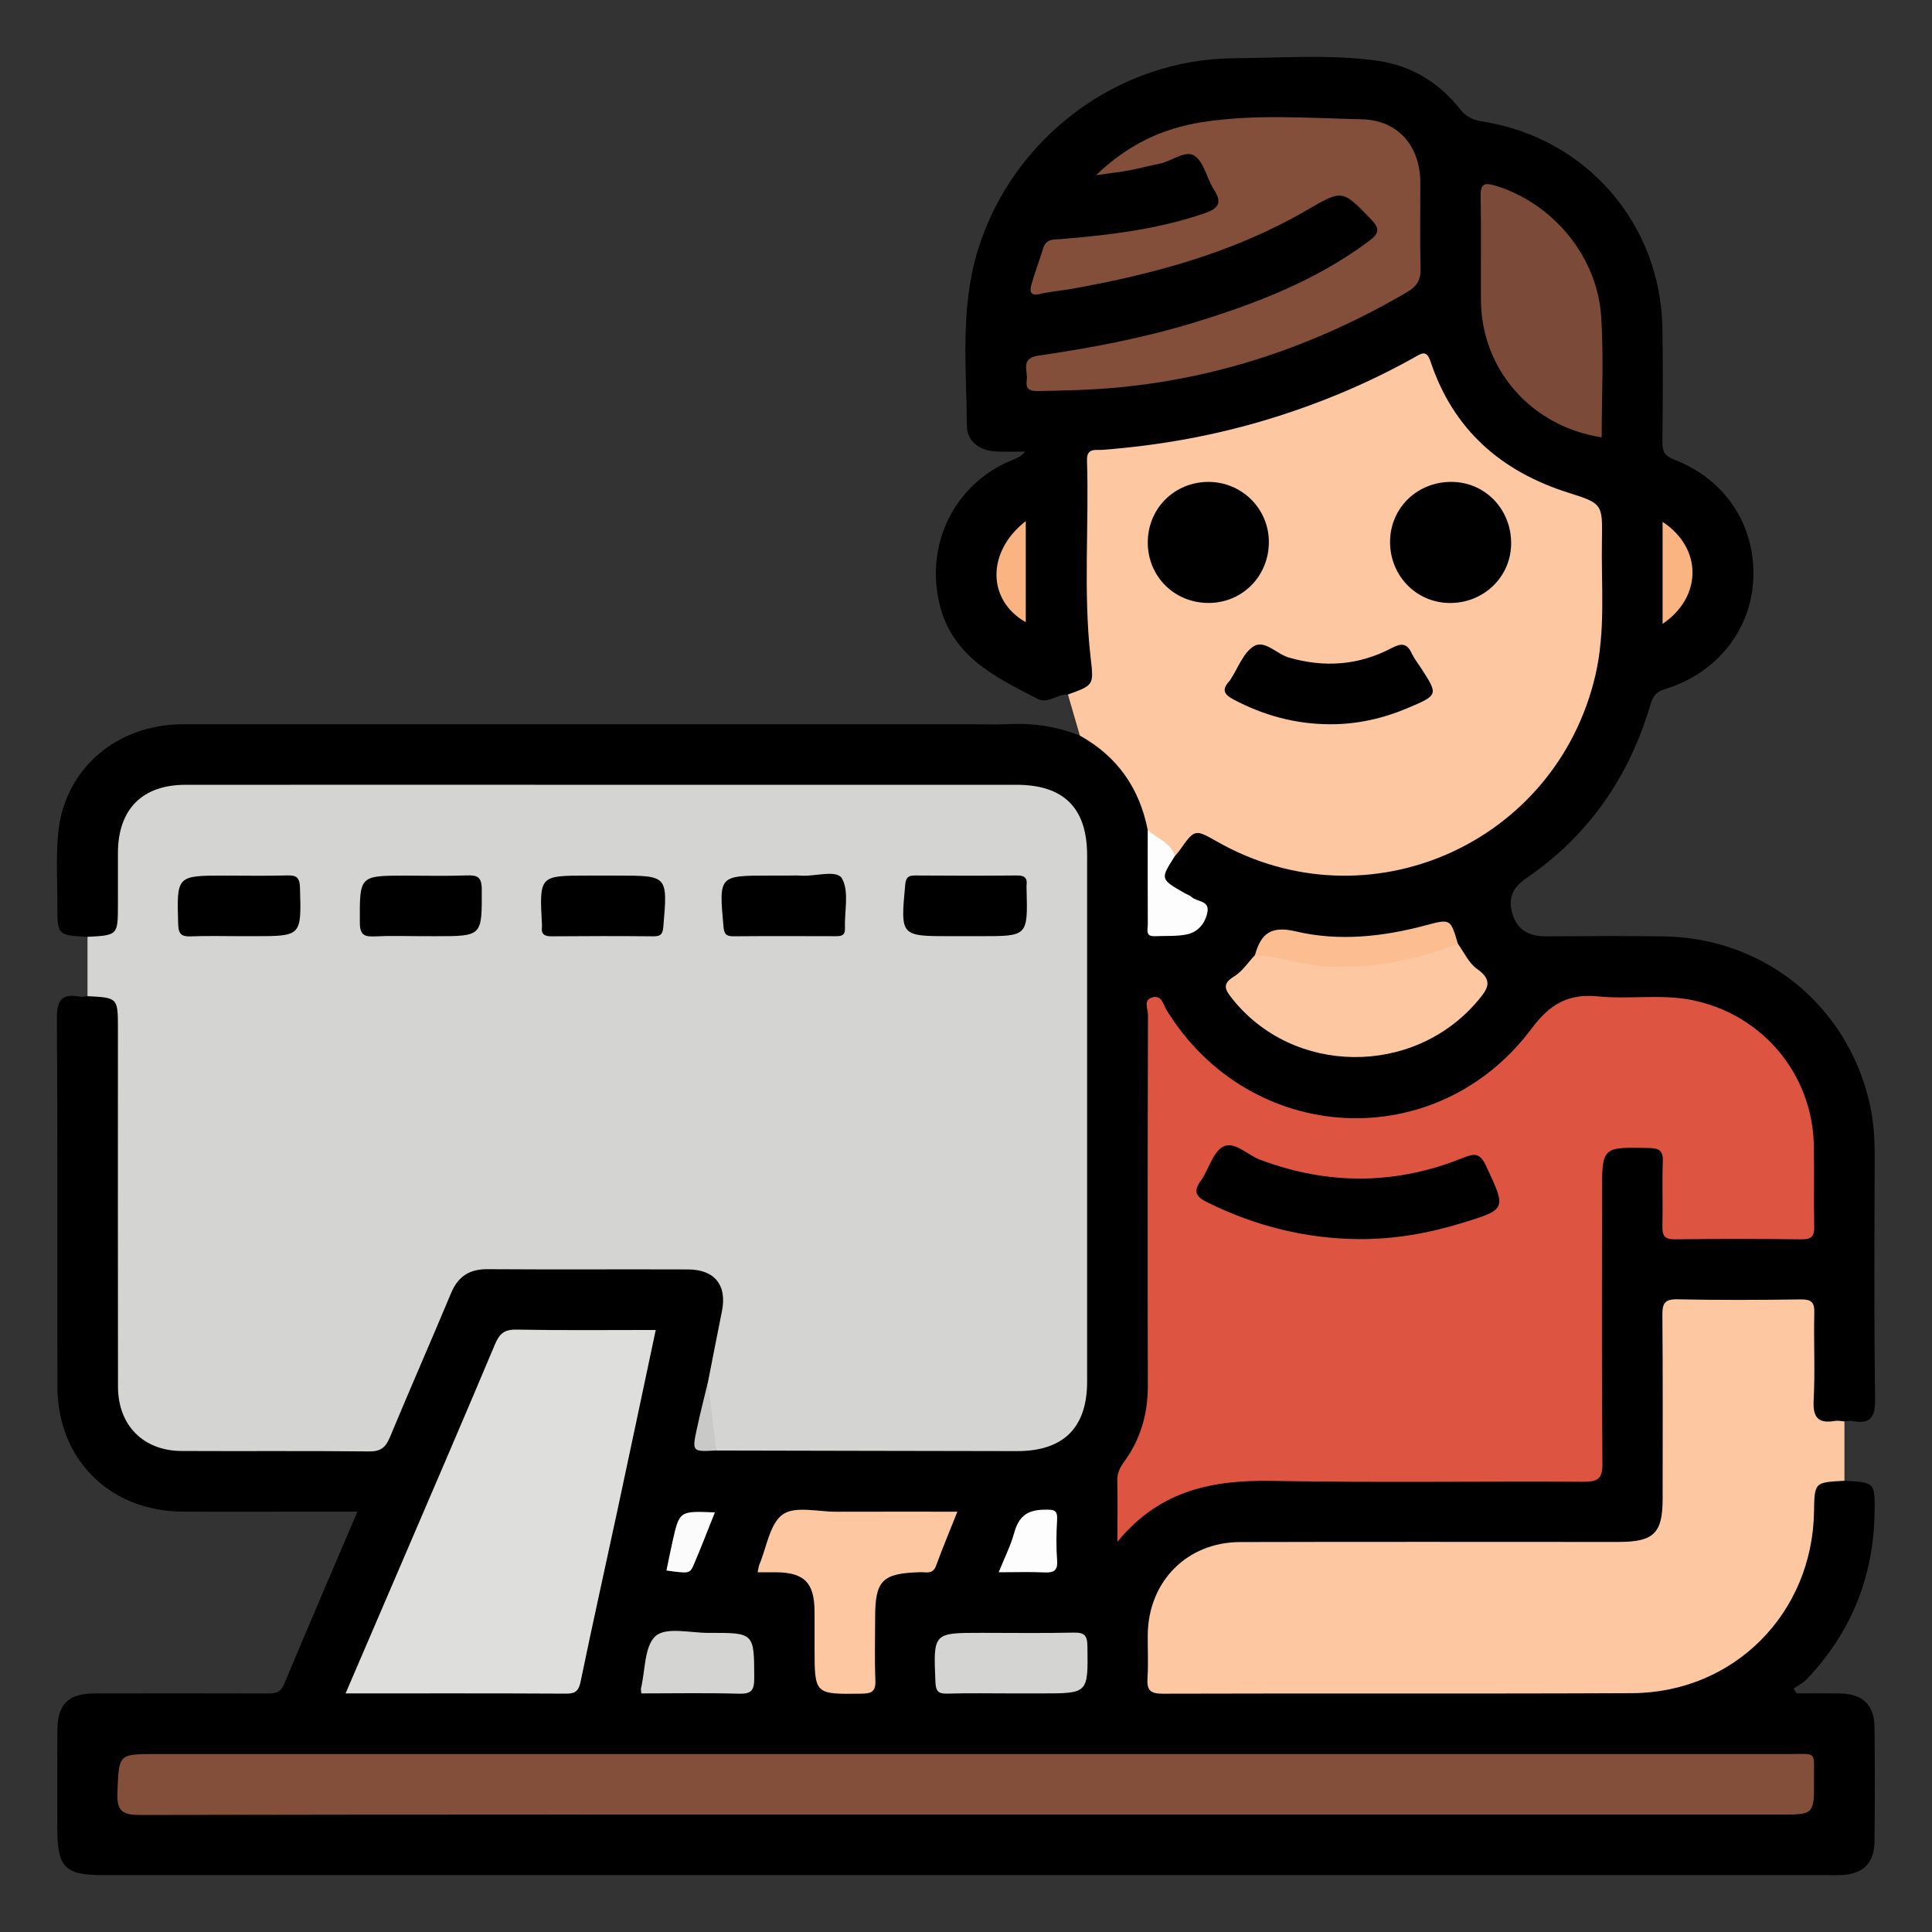 <?xml version="1.0" encoding="utf-8"?>
<!-- Generator: Adobe Illustrator 16.0.0, SVG Export Plug-In . SVG Version: 6.00 Build 0)  -->
<!DOCTYPE svg PUBLIC "-//W3C//DTD SVG 1.1//EN" "http://www.w3.org/Graphics/SVG/1.1/DTD/svg11.dtd">
<svg version="1.1" id="Layer_1" xmlns="http://www.w3.org/2000/svg" xmlns:xlink="http://www.w3.org/1999/xlink" x="0px" y="0px"
	 width="85px" height="85px" viewBox="0 0 85 85" enable-background="new 0 0 85 85" xml:space="preserve">
<rect x="0" y="0" width="85" height="85" fill="#333333" stroke="none"/>
<g>
	<path fill-rule="evenodd" clip-rule="evenodd" d="M81.148,65.148c1.342,0.068,1.35,0.068,1.325,1.442
		c-0.051,2.81-1.043,5.24-2.972,7.282c-0.162,0.172-0.392,0.28-0.589,0.417c0.043,0.071,0.086,0.143,0.129,0.213
		c0.625,0,1.25-0.007,1.874,0.002c1.044,0.016,1.548,0.493,1.557,1.514c0.015,1.665,0.016,3.33-0.001,4.995
		c-0.01,0.972-0.521,1.456-1.504,1.484c-0.167,0.005-0.333,0.001-0.5,0.001c-25.308,0-50.615,0-75.923,0
		c-1.691,0-2.021-0.337-2.022-2.054c0-1.442-0.006-2.886,0.002-4.328c0.006-1.137,0.481-1.608,1.625-1.612
		c2.525-0.006,5.05-0.005,7.576,0.002c0.346,0.001,0.609-0.01,0.777-0.414c1.042-2.497,2.112-4.98,3.223-7.585
		c-1.228,0-2.375,0-3.522,0c-1.387,0-2.775,0.007-4.162-0.001c-3.215-0.02-5.508-2.295-5.515-5.501
		c-0.012-5.384,0.017-10.768-0.025-16.15c-0.006-0.827,0.179-1.167,1.019-1.005c0.104,0.02,0.22-0.015,0.33-0.023
		c1.153-0.458,1.582-0.175,1.585,1.1c0.012,5.049,0.004,10.097,0.005,15.146c0,0.36-0.011,0.722,0.013,1.081
		c0.097,1.434,1.021,2.393,2.459,2.42c2.662,0.05,5.326,0.009,7.988,0.02c0.674,0.003,0.982-0.364,1.218-0.924
		c0.797-1.892,1.637-3.765,2.415-5.664c0.398-0.974,1.05-1.422,2.102-1.415c2.83,0.02,5.659-0.011,8.488,0.015
		c1.511,0.014,2.121,0.771,1.85,2.249c-0.175,0.954-0.412,1.896-0.598,2.849c-0.214,0.646-0.328,1.317-0.456,1.984
		c-0.171,0.889-0.163,0.896,0.775,0.908c4.19-0.032,8.378-0.006,12.567-0.016c0.388-0.001,0.777,0.018,1.163-0.037
		c1.12-0.157,1.92-0.945,2.093-2.062c0.069-0.44,0.05-0.886,0.05-1.329c0.001-7.268-0.052-14.535,0.027-21.802
		c0.03-2.731-1.101-3.6-3.546-3.586c-10.568,0.061-21.136,0.026-31.704,0.026c-1.359,0-2.719-0.013-4.078,0.004
		c-1.895,0.024-2.783,0.924-2.812,2.832c-0.013,0.86,0.014,1.72-0.009,2.58c-0.032,1.187-0.48,1.465-1.595,1.011
		c-1.327-0.067-1.331-0.068-1.326-1.444c0.004-1.082-0.075-2.175,0.05-3.243c0.324-2.754,2.595-4.663,5.47-4.665
		c11.571-0.006,23.143-0.002,34.713-0.002c0.526,0,1.056,0.022,1.581-0.004c1.096-0.056,2.152,0.096,3.171,0.507
		c0.879,0.134,1.477,0.693,1.97,1.365c0.623,0.85,1.062,1.792,1.202,2.854c0.079,1.188,0.019,2.377,0.038,3.565
		c0.007,0.412,0.036,0.801,0.589,0.808c0.561,0.008,1.134,0.026,1.432-0.588c0.118-0.243-0.029-0.422-0.22-0.564
		c-0.2-0.148-0.419-0.269-0.63-0.4c-1-0.626-1.045-0.844-0.384-1.833c0.087-0.109,0.163-0.226,0.243-0.338
		c0.698-0.982,0.811-1.006,1.89-0.402c4.374,2.448,9.707,1.786,13.306-1.73c2.115-2.067,3.187-4.649,3.301-7.602
		c0.054-1.386-0.02-2.776,0.021-4.162c0.021-0.729-0.242-1.119-0.951-1.321c-1.731-0.494-3.306-1.272-4.559-2.625
		c-0.707-0.763-1.267-1.609-1.704-2.547c-0.472-1.011-0.489-1.025-1.508-0.493c-3,1.569-6.169,2.636-9.5,3.229
		c-0.956,0.17-1.917,0.299-2.887,0.359c-0.962,0.06-1.122,0.2-1.095,1.155c0.08,2.825-0.226,5.659,0.232,8.477
		c0.124,0.761-0.297,1.038-1.312,0.987c-0.461-0.036-0.877,0.425-1.332,0.189c-1.851-0.958-3.755-1.849-4.316-4.174
		c-0.638-2.646,0.66-5.286,3.177-6.326c0.196-0.081,0.398-0.15,0.593-0.38c-0.417,0-0.834,0.014-1.25-0.003
		c-0.733-0.03-1.311-0.421-1.316-1.132c-0.022-2.597-0.301-5.217,0.493-7.765c1.534-4.916,6.141-8.381,11.286-8.407
		c2.104-0.011,4.218-0.184,6.313,0.116c1.489,0.214,2.702,0.974,3.627,2.148c0.273,0.347,0.587,0.459,0.979,0.521
		c4.549,0.722,7.829,4.492,7.903,9.104c0.027,1.665,0.019,3.33-0.002,4.994c-0.005,0.414,0.098,0.611,0.52,0.774
		c2.256,0.873,3.57,2.883,3.482,5.23c-0.085,2.24-1.592,4.167-3.874,4.865c-0.42,0.128-0.548,0.327-0.661,0.71
		c-0.935,3.165-2.723,5.748-5.452,7.613c-0.66,0.45-0.802,0.929-0.606,1.583c0.209,0.702,0.744,0.979,1.467,0.975
		c1.72-0.011,3.44-0.021,5.16,0.001c4.405,0.059,8.05,2.985,9.064,7.27c0.186,0.784,0.243,1.585,0.241,2.394
		c-0.009,3.551-0.034,7.103,0.019,10.654c0.013,0.832-0.187,1.162-1.021,1.003c-0.105-0.021-0.221,0.014-0.33,0.022
		c-1.123,0.448-1.561,0.174-1.586-1.02c-0.022-1.054-0.025-2.11,0.001-3.164c0.016-0.683-0.265-0.938-0.938-0.926
		c-1.388,0.025-2.775,0.001-4.163,0.011c-0.965,0.006-1.052,0.088-1.056,1.045c-0.011,2.388-0.003,4.774-0.005,7.161
		c0,0.361,0.015,0.724-0.055,1.08c-0.141,0.725-0.599,1.182-1.323,1.317c-0.384,0.071-0.774,0.053-1.163,0.053
		c-5.246,0.001-10.492-0.002-15.738,0.002c-2.879,0.001-4.372,1.488-4.371,4.358c0,1.932-0.158,1.792,1.806,1.792
		c6.356,0.003,12.713,0.031,19.069-0.011c3.406-0.023,5.862-1.639,7.301-4.739c0.486-1.048,0.612-2.181,0.636-3.329
		C79.588,64.97,80.025,64.699,81.148,65.148z"/>
	<path fill-rule="evenodd" clip-rule="evenodd" fill="#D4D4D2" d="M31.151,60.784c0.204-1.031,0.403-2.063,0.611-3.094
		c0.231-1.141-0.311-1.835-1.487-1.84c-2.943-0.011-5.885,0.009-8.828-0.011c-0.799-0.005-1.295,0.321-1.602,1.054
		c-0.886,2.119-1.811,4.223-2.693,6.344c-0.184,0.441-0.399,0.625-0.909,0.62c-2.748-0.03-5.497-0.005-8.245-0.019
		c-1.693-0.008-2.804-1.127-2.807-2.83c-0.008-5.247-0.003-10.494-0.003-15.74c0-1.373,0-1.373-1.338-1.441c0-0.871,0-1.741,0-2.611
		c1.338-0.068,1.338-0.068,1.338-1.44c0-0.75-0.002-1.499,0-2.248c0.007-1.924,1.066-2.999,2.974-3
		c5.468-0.004,10.935-0.001,16.403-0.001c6.716,0,13.433-0.001,20.149,0c2.093,0,3.115,1.021,3.115,3.11
		c0.002,7.716,0.002,15.432,0,23.148c-0.001,2.028-1.04,3.06-3.085,3.058c-4.412-0.005-8.824-0.018-13.236-0.026
		C31.004,62.85,30.997,61.826,31.151,60.784z"/>
	<path fill-rule="evenodd" clip-rule="evenodd" fill="#FCC7A1" d="M50.495,36.512c-0.363-1.838-1.339-3.235-2.985-4.149
		c-0.176-0.603-0.351-1.205-0.525-1.807c1.165-0.422,1.135-0.418,0.995-1.649c-0.325-2.876-0.064-5.766-0.157-8.647
		c-0.019-0.57,0.382-0.446,0.668-0.468c2.552-0.192,5.053-0.646,7.498-1.406c2.176-0.676,4.263-1.555,6.25-2.669
		c0.312-0.176,0.525-0.335,0.701,0.195c0.997,2.991,3.103,4.832,6.07,5.769c1.479,0.467,1.498,0.487,1.468,2.065
		c-0.038,1.992,0.173,3.993-0.289,5.969c-1.738,7.428-10.024,11.077-16.638,7.314c-0.986-0.561-0.986-0.561-1.66,0.393
		c-0.062,0.087-0.136,0.165-0.204,0.247C51.237,37.337,50.75,37.044,50.495,36.512z"/>
	<path fill-rule="evenodd" clip-rule="evenodd" fill="#FCC7A1" d="M81.148,65.148c-1.318,0.067-1.318,0.067-1.339,1.36
		c-0.07,4.475-3.525,7.963-8.004,7.984c-6.885,0.033-13.77,0.002-20.654,0.024c-0.571,0.002-0.7-0.181-0.666-0.701
		c0.041-0.636,0.003-1.276,0.012-1.914c0.033-2.33,1.731-4.05,4.062-4.057c5.552-0.016,11.104-0.005,16.656-0.005
		c1.543-0.001,1.933-0.383,1.934-1.896c0.001-2.692,0.013-5.386-0.011-8.078c-0.005-0.517,0.094-0.714,0.667-0.701
		c1.804,0.04,3.609,0.03,5.413,0.005c0.463-0.007,0.617,0.112,0.604,0.593c-0.032,1.276,0.039,2.557-0.029,3.83
		c-0.042,0.766,0.191,1.051,0.941,0.922c0.133-0.022,0.275,0.014,0.414,0.022C81.148,63.407,81.148,64.277,81.148,65.148z"/>
	<path fill-rule="evenodd" clip-rule="evenodd" fill="#DD5540" d="M49.163,67.829c0-1.074,0.013-1.878-0.007-2.681
		c-0.008-0.329,0.112-0.577,0.299-0.833c0.727-0.995,1.048-2.114,1.045-3.35c-0.012-5.438-0.009-10.875,0.007-16.312
		c0.001-0.257-0.228-0.664,0.204-0.775c0.406-0.104,0.466,0.321,0.613,0.561c3.671,5.965,11.872,6.421,16.063,0.81
		c0.817-1.094,1.628-1.543,2.938-1.411c1.348,0.136,2.716-0.107,4.065,0.151c3.1,0.596,5.345,3.23,5.411,6.388
		c0.025,1.191-0.009,2.386,0.017,3.578c0.01,0.43-0.113,0.575-0.559,0.57c-1.858-0.023-3.718-0.023-5.576,0
		c-0.463,0.006-0.554-0.175-0.543-0.584c0.023-0.943-0.018-1.888,0.017-2.83c0.019-0.479-0.146-0.596-0.61-0.604
		c-2.064-0.043-2.064-0.059-2.064,1.972c0,3.967-0.018,7.935,0.017,11.901c0.006,0.673-0.195,0.814-0.831,0.811
		c-4.549-0.026-9.1,0.045-13.648-0.037C53.415,65.106,51.06,65.518,49.163,67.829z"/>
	<path fill-rule="evenodd" clip-rule="evenodd" fill="#834E3A" d="M42.412,79.834c-12.074,0-24.147-0.008-36.221,0.017
		c-0.77,0.002-1.061-0.136-1.025-0.98c0.071-1.699,0.019-1.701,1.699-1.701c23.926,0,47.852-0.002,71.776,0.002
		c1.337,0,1.158-0.172,1.167,1.126c0.011,1.537,0.003,1.537-1.508,1.537C66.338,79.834,54.375,79.834,42.412,79.834z"/>
	<path fill-rule="evenodd" clip-rule="evenodd" fill="#DEDEDC" d="M15.204,74.503c0.841-1.956,1.637-3.805,2.43-5.654
		c1.383-3.227,2.776-6.449,4.135-9.687c0.197-0.47,0.404-0.675,0.947-0.665c2.021,0.038,4.042,0.016,6.134,0.016
		c-0.574,2.703-1.13,5.348-1.697,7.99c-0.534,2.488-1.091,4.972-1.605,7.465c-0.083,0.405-0.208,0.547-0.629,0.545
		C21.731,74.496,18.544,74.503,15.204,74.503z"/>
	<path fill-rule="evenodd" clip-rule="evenodd" fill="#834E3A" d="M48.22,7.708c1.42-1.365,2.937-2.056,4.628-2.327
		c2.341-0.374,4.709-0.186,7.061-0.133c1.625,0.037,2.58,1.198,2.58,2.806c0,1.249-0.023,2.499,0.011,3.747
		c0.015,0.508-0.152,0.792-0.596,1.052c-4.031,2.36-8.341,3.827-13.014,4.22c-1.026,0.086-2.047,0.108-3.072,0.128
		c-0.338,0.007-0.727,0.049-0.645-0.477c0.062-0.396-0.298-0.961,0.504-1.077c2.302-0.333,4.587-0.766,6.817-1.444
		c2.743-0.835,5.398-1.854,7.727-3.592c0.439-0.328,0.517-0.528,0.106-0.954c-1.287-1.336-1.256-1.325-2.882-0.384
		c-3.188,1.845-6.685,2.786-10.275,3.432c-0.463,0.083-0.938,0.114-1.394,0.225c-0.459,0.111-0.486-0.115-0.392-0.436
		c0.156-0.53,0.351-1.05,0.514-1.579c0.133-0.431,0.479-0.37,0.81-0.398c2.127-0.179,4.239-0.429,6.276-1.13
		c0.617-0.212,0.807-0.454,0.422-1.048c-0.314-0.485-0.429-1.205-0.853-1.485c-0.408-0.269-1.01,0.249-1.545,0.35
		c-0.435,0.083-0.862,0.204-1.298,0.285C49.305,7.566,48.894,7.612,48.22,7.708z"/>
	<path fill-rule="evenodd" clip-rule="evenodd" fill="#7C4A38" d="M70.467,19.241c-3.085-0.47-5.288-2.979-5.311-6.017
		c-0.012-1.525,0.017-3.051-0.013-4.576c-0.012-0.581,0.172-0.627,0.679-0.47c2.489,0.771,4.448,3.088,4.623,5.745
		C70.561,15.687,70.467,17.464,70.467,19.241z"/>
	<path fill-rule="evenodd" clip-rule="evenodd" fill="#FCC7A1" d="M64.14,41.522c0.276,0.376,0.482,0.855,0.846,1.108
		c0.731,0.511,0.463,0.888,0.028,1.403c-2.824,3.343-8.133,3.291-10.819-0.117c-0.292-0.371-0.442-0.628,0.096-0.953
		c0.364-0.219,0.618-0.621,0.922-0.941c0.352-0.285,0.735-0.178,1.111-0.082c2.354,0.6,4.665,0.391,6.951-0.353
		C63.553,41.498,63.833,41.308,64.14,41.522z"/>
	<path fill-rule="evenodd" clip-rule="evenodd" fill="#FCC7A1" d="M33.333,69.173c0.039-0.18,0.044-0.264,0.075-0.336
		c0.322-0.764,0.455-1.797,1.03-2.208c0.538-0.384,1.548-0.116,2.35-0.119c1.744-0.006,3.489-0.002,5.332-0.002
		c-0.335,0.846-0.656,1.606-0.938,2.382c-0.14,0.385-0.435,0.273-0.689,0.28c-1.679,0.046-1.991,0.356-1.991,2.005
		c0,0.916-0.027,1.833,0.011,2.748c0.021,0.483-0.147,0.586-0.606,0.592c-2.07,0.027-2.07,0.042-2.07-2.032
		c0-0.527,0.002-1.055,0-1.582c-0.007-1.264-0.447-1.715-1.684-1.727C33.904,69.171,33.655,69.173,33.333,69.173z"/>
	<path fill-rule="evenodd" clip-rule="evenodd" fill="#D4D4D2" d="M44.501,74.503c-0.942,0-1.884-0.018-2.826,0.009
		c-0.393,0.011-0.502-0.104-0.52-0.507c-0.092-2.167-0.105-2.167,2.01-2.167c1.358,0,2.717,0.02,4.073-0.01
		c0.464-0.011,0.598,0.117,0.604,0.592c0.029,2.084,0.047,2.083-2.012,2.083C45.388,74.503,44.944,74.503,44.501,74.503z"/>
	<path fill-rule="evenodd" clip-rule="evenodd" fill="#D4D4D2" d="M28.217,74.503c-0.009-0.113-0.027-0.172-0.015-0.223
		c0.19-0.797,0.145-1.872,0.649-2.307c0.467-0.402,1.525-0.13,2.322-0.133c2.022-0.008,2.003-0.003,2.011,1.986
		c0.002,0.526-0.115,0.707-0.673,0.69C31.08,74.475,29.646,74.503,28.217,74.503z"/>
	<path fill-rule="evenodd" clip-rule="evenodd" fill="#FCBE91" d="M64.14,41.522c-1.849,0.722-3.755,1.09-5.749,1.006
		c-1.084-0.046-2.099-0.468-3.179-0.505c0.259-0.931,0.686-1.309,1.793-1.047c1.9,0.45,3.837,0.238,5.729-0.268
		C63.818,40.418,63.82,40.425,64.14,41.522z"/>
	<path fill-rule="evenodd" clip-rule="evenodd" fill="#FDFDFD" d="M50.495,36.512c0.397,0.385,1.021,0.538,1.191,1.157
		c-0.645,1.009-0.645,1.009,0.447,1.633c0.096,0.055,0.212,0.086,0.29,0.159c0.236,0.224,0.799,0.147,0.698,0.671
		c-0.095,0.494-0.415,0.878-0.911,0.979c-0.455,0.092-0.935,0.056-1.403,0.078c-0.43,0.021-0.308-0.302-0.309-0.52
		C50.491,39.283,50.495,37.897,50.495,36.512z"/>
	<path fill-rule="evenodd" clip-rule="evenodd" fill="#FDFDFD" d="M43.938,69.173c0.264-0.654,0.526-1.171,0.678-1.719
		c0.192-0.694,0.525-1.018,1.304-1.034c0.481-0.01,0.618,0.008,0.587,0.495c-0.036,0.576-0.041,1.158,0.002,1.733
		c0.035,0.464-0.155,0.551-0.562,0.532C45.314,69.151,44.681,69.173,43.938,69.173z"/>
	<path fill-rule="evenodd" clip-rule="evenodd" fill="#FAB481" d="M45.13,22.926c0,1.552,0,2.991,0,4.449
		C43.431,26.413,43.392,24.277,45.13,22.926z"/>
	<path fill-rule="evenodd" clip-rule="evenodd" fill="#FAB481" d="M73.147,22.959c1.752,1.154,1.757,3.296,0,4.489
		c0-0.796,0-1.521,0-2.245C73.147,24.488,73.147,23.773,73.147,22.959z"/>
	<path fill-rule="evenodd" clip-rule="evenodd" fill="#FBFBFB" d="M31.452,66.54c-0.321,0.799-0.604,1.542-0.917,2.273
		c-0.185,0.431-0.205,0.422-1.214,0.284c0.089-0.431,0.172-0.86,0.269-1.286C29.892,66.471,29.894,66.472,31.452,66.54z"/>
	<path fill-rule="evenodd" clip-rule="evenodd" fill="#C9C9C7" d="M31.151,60.784c0.119,1.011,0.238,2.021,0.357,3.031
		c-1.059,0.059-1.067,0.057-0.845-0.974C30.811,62.153,30.987,61.47,31.151,60.784z"/>
	<path fill-rule="evenodd" clip-rule="evenodd" d="M10.579,41.188c-0.72,0-1.441-0.02-2.16,0.008
		c-0.407,0.016-0.566-0.066-0.58-0.531c-0.062-2.142-0.08-2.142,2.037-2.142c0.914,0,1.829,0.018,2.742-0.008
		c0.406-0.011,0.566,0.067,0.58,0.532c0.062,2.142,0.08,2.141-2.037,2.141C10.967,41.188,10.773,41.188,10.579,41.188z"/>
	<path fill-rule="evenodd" clip-rule="evenodd" d="M18.579,41.188c-0.692,0-1.386-0.025-2.077,0.009
		c-0.469,0.023-0.669-0.054-0.671-0.61c-0.007-2.063-0.032-2.063,2.035-2.063c0.886,0,1.773,0.023,2.659-0.009
		c0.469-0.017,0.669,0.055,0.671,0.612c0.006,2.062,0.032,2.062-2.035,2.062C18.967,41.188,18.773,41.188,18.579,41.188z"/>
	<path fill-rule="evenodd" clip-rule="evenodd" d="M42.493,41.188c-0.222,0-0.443,0-0.665,0c-2.22,0-2.211,0.001-2.003-2.254
		c0.03-0.327,0.126-0.418,0.439-0.416c1.495,0.012,2.991,0.013,4.486-0.001c0.331-0.003,0.455,0.115,0.415,0.432
		c-0.006,0.055-0.002,0.111,0,0.166c0.055,2.073,0.055,2.073-2.008,2.073C42.936,41.188,42.714,41.188,42.493,41.188z"/>
	<path fill-rule="evenodd" clip-rule="evenodd" d="M34.583,38.523c0.222,0,0.444-0.013,0.665,0.002
		c0.625,0.043,1.575-0.282,1.802,0.134c0.316,0.579,0.097,1.446,0.124,2.188c0.012,0.325-0.174,0.343-0.419,0.342
		c-1.496-0.004-2.992-0.009-4.487,0.004c-0.316,0.002-0.407-0.094-0.437-0.418c-0.204-2.253-0.214-2.252,2.006-2.252
		C34.084,38.523,34.333,38.523,34.583,38.523z"/>
	<path fill-rule="evenodd" clip-rule="evenodd" d="M26.589,38.523c0.194,0,0.388,0,0.582,0c2.214,0,2.206,0,2.013,2.244
		c-0.027,0.315-0.102,0.43-0.428,0.427c-1.496-0.014-2.992-0.013-4.487,0c-0.317,0.002-0.469-0.092-0.425-0.421
		c0.003-0.027,0.001-0.055,0-0.083c-0.117-2.167-0.117-2.167,1.997-2.167C26.09,38.523,26.339,38.523,26.589,38.523z"/>
	<path fill-rule="evenodd" clip-rule="evenodd" d="M58.474,31.864c-1.497-0.01-2.892-0.394-4.213-1.094
		c-0.428-0.227-0.504-0.445-0.179-0.798c0.019-0.02,0.033-0.044,0.049-0.067c0.335-0.507,0.564-1.188,1.034-1.475
		c0.477-0.291,1.004,0.345,1.542,0.5c1.569,0.452,3.073,0.341,4.508-0.412c0.435-0.228,0.681-0.233,0.896,0.228
		c0.104,0.224,0.263,0.422,0.398,0.631c0.775,1.192,0.779,1.2-0.564,1.77C60.838,31.615,59.683,31.876,58.474,31.864z"/>
	<path fill-rule="evenodd" clip-rule="evenodd" d="M53.192,26.528c-1.507,0.011-2.691-1.154-2.695-2.652
		c-0.004-1.501,1.169-2.675,2.673-2.674c1.456,0.001,2.637,1.163,2.654,2.61C55.842,25.32,54.683,26.517,53.192,26.528z"/>
	<path fill-rule="evenodd" clip-rule="evenodd" d="M61.157,23.796c0.026-1.487,1.236-2.627,2.753-2.594
		c1.478,0.032,2.615,1.258,2.573,2.774c-0.04,1.442-1.236,2.569-2.712,2.553C62.289,26.513,61.13,25.301,61.157,23.796z"/>
	<path fill-rule="evenodd" clip-rule="evenodd" d="M59.785,54.516c-2.336-0.019-4.539-0.571-6.635-1.602
		c-0.49-0.241-0.694-0.448-0.321-0.966c0.354-0.491,0.52-1.251,0.979-1.497c0.497-0.267,1.075,0.364,1.629,0.572
		c2.983,1.12,5.957,1.115,8.908-0.074c0.539-0.218,0.771-0.228,1.043,0.36c0.885,1.903,0.916,1.893-1.109,2.511
		C62.815,54.267,61.321,54.526,59.785,54.516z"/>
</g>
</svg>

